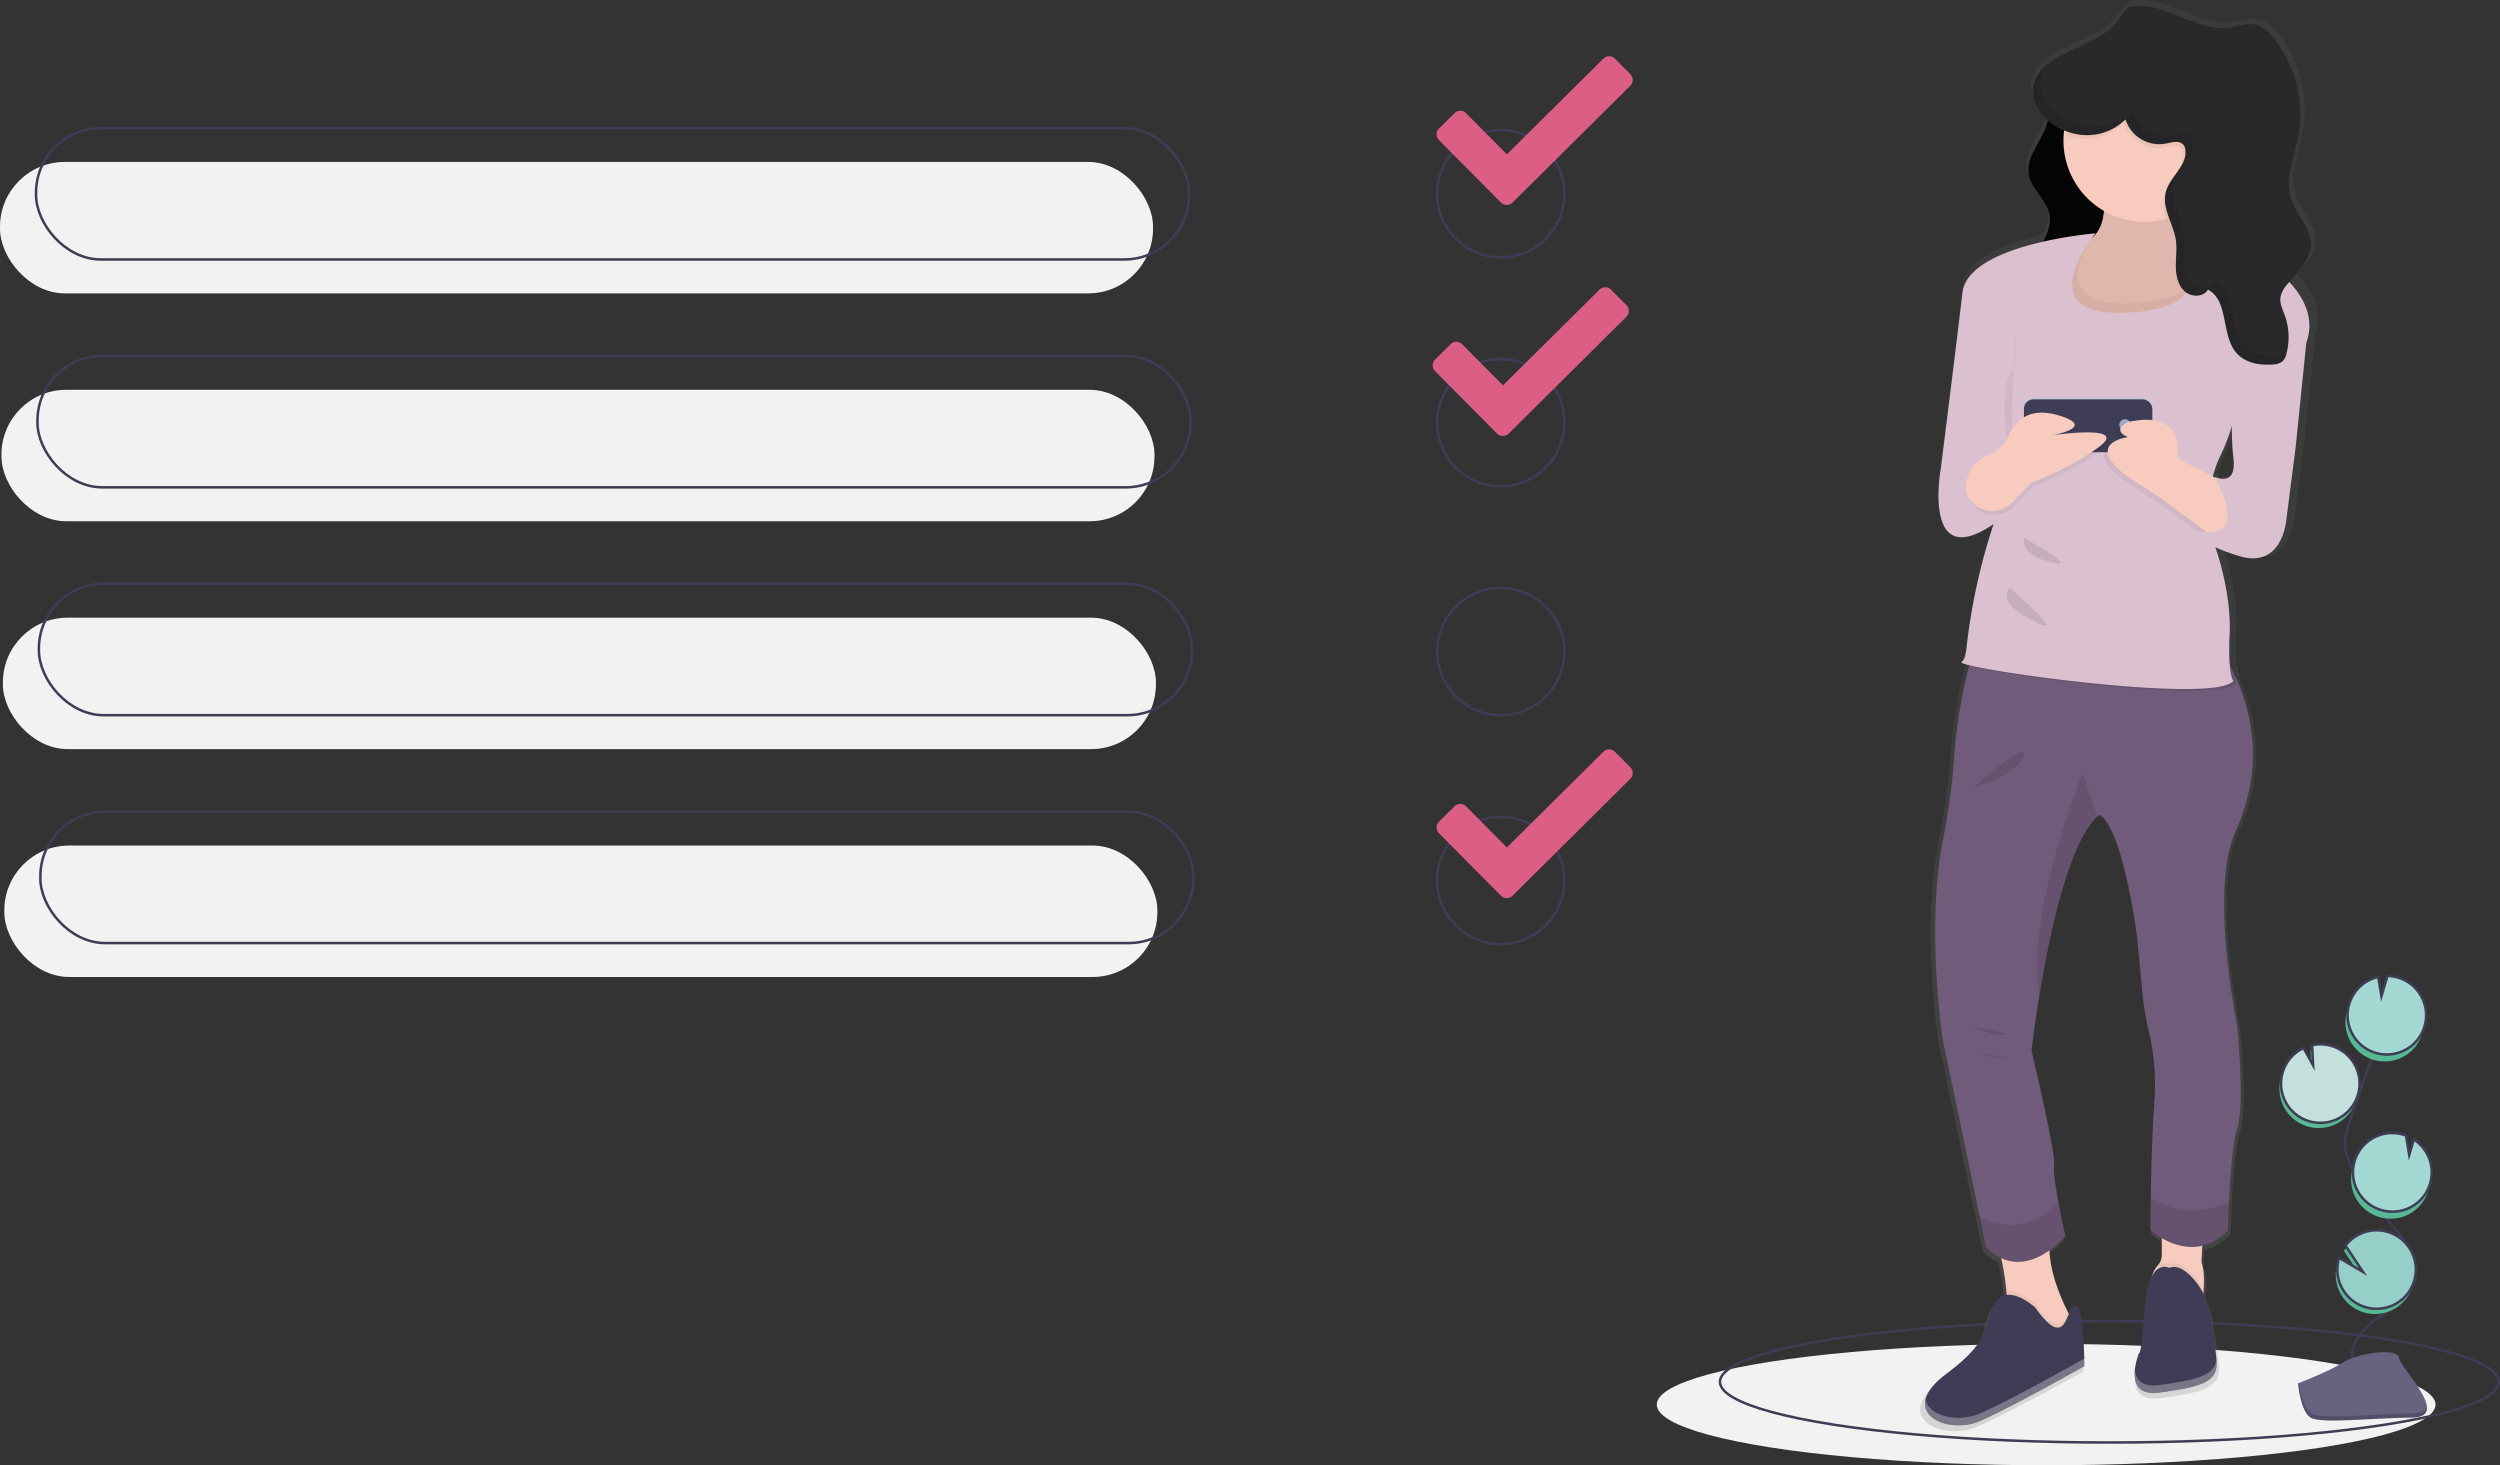 <svg xmlns="http://www.w3.org/2000/svg" xmlns:xlink="http://www.w3.org/1999/xlink" data-name="Layer 1" width="988.734" height="579.5" style=""><rect width="100%" height="100%" fill="#333333" stroke="none"/><rect id="backgroundrect" width="100%" height="100%" x="0" y="0" fill="none" stroke="none"/><defs><linearGradient id="ea70ace5-c99b-481d-ac97-2307e331f198" x1="0.5" y1="1" x2="0.5" y2="2.695636347011639e-8"><stop offset="0" stop-color="gray" stop-opacity="0.25"/><stop offset="0.535" stop-color="gray" stop-opacity="0.12"/><stop offset="1" stop-color="gray" stop-opacity="0.1"/></linearGradient></defs><title>accept request</title><g class="currentLayer" style=""><title>Layer 1</title><circle cx="593.535" cy="76.625" r="25.15" fill="none" stroke="#3f3d56" stroke-miterlimit="10" id="svg_1"/><path d="M644.795,29.326 l-6.081,-6.113 a3.228,3.228 0 0 0 -4.584,-0.032 l-38.171,37.852 l-16.141,-16.268 a3.218,3.218 0 0 0 -4.552,-0.032 l-6.144,6.081 a3.257,3.257 0 0 0 -0.032,4.584 L593.603,80.104 a3.257,3.257 0 0 0 4.584,0.032 l46.576,-46.225 A3.229,3.229 0 0 0 644.795,29.326 z" fill="#dc5e85" id="svg_2" class="" fill-opacity="1"/><rect y="64.05" width="456.016" height="51.976" rx="25.61" fill="#f2f2f2" id="svg_3"/><rect x="0.57" y="154.17" width="456.016" height="51.976" rx="25.61" fill="#f2f2f2" id="svg_4"/><rect x="1.14" y="244.291" width="456.016" height="51.976" rx="25.61" fill="#f2f2f2" id="svg_5"/><rect x="1.71" y="334.411" width="456.016" height="51.976" rx="25.61" fill="#f2f2f2" id="svg_6"/><rect x="14.252" y="50.637" width="456.016" height="51.976" rx="25.61" fill="none" stroke="#3f3d56" stroke-miterlimit="10" id="svg_7"/><rect x="14.822" y="140.757" width="456.016" height="51.976" rx="25.61" fill="none" stroke="#3f3d56" stroke-miterlimit="10" id="svg_8"/><rect x="15.392" y="230.877" width="456.016" height="51.976" rx="25.61" fill="none" stroke="#3f3d56" stroke-miterlimit="10" id="svg_9"/><rect x="15.962" y="320.997" width="456.016" height="51.976" rx="25.61" fill="none" stroke="#3f3d56" stroke-miterlimit="10" id="svg_10"/><circle cx="593.535" cy="167.165" r="25.15" fill="none" stroke="#3f3d56" stroke-miterlimit="10" id="svg_11"/><circle cx="593.535" cy="257.704" r="25.15" fill="none" stroke="#3f3d56" stroke-miterlimit="10" id="svg_12"/><circle cx="593.535" cy="348.243" r="25.15" fill="none" stroke="#3f3d56" stroke-miterlimit="10" id="svg_13"/><path d="M643.256,120.704 l-6.081,-6.113 a3.228,3.228 0 0 0 -4.584,-0.032 l-38.171,37.852 l-16.141,-16.268 a3.218,3.218 0 0 0 -4.552,-0.032 l-6.144,6.081 a3.257,3.257 0 0 0 -0.032,4.584 L592.065,171.482 a3.257,3.257 0 0 0 4.584,0.032 L643.225,125.288 A3.229,3.229 0 0 0 643.256,120.704 z" fill="#dc5e85" id="svg_14" class="" fill-opacity="1"/><path d="M644.795,303.459 l-6.081,-6.113 a3.228,3.228 0 0 0 -4.584,-0.032 l-38.171,37.852 l-16.141,-16.268 a3.218,3.218 0 0 0 -4.552,-0.032 l-6.144,6.081 a3.257,3.257 0 0 0 -0.032,4.584 L593.603,354.237 a3.257,3.257 0 0 0 4.584,0.032 L644.763,308.043 A3.229,3.229 0 0 0 644.795,303.459 z" fill="#dc5e85" id="svg_15" class="" fill-opacity="1"/><ellipse cx="809.234" cy="555.5" rx="154" ry="24" fill="#f2f2f2" id="svg_16"/><ellipse cx="834.234" cy="546.5" rx="154" ry="24" fill="none" stroke="#3f3d56" stroke-miterlimit="10" id="svg_17"/><path d="M909.848,109.868 q-0.667,-0.76 -1.372,-1.479 c3.61,-4.095 7.346,-8.295 7.312,-13.558 c-0.04,-6.396 -5.715,-11.303 -7.835,-17.35 c-2.885,-8.229 1.118,-17.045 2.765,-25.597 a48.005,48.005 0 0 0 -10.41,-39.529 c-1.667,-1.97 -3.603,-3.876 -6.084,-4.658 c-3.775,-1.19 -7.79,0.463 -11.723,0.949 c-12.983,1.603 -24.795,-9.584 -37.841,-8.582 a7.036,7.036 0 0 0 -2.511,0.562 c-1.688,0.807 -2.603,2.589 -3.647,4.124 c-4.052,5.962 -10.857,8.926 -17.627,11.988 a9.213,9.213 0 0 0 -2.405,1.103 c-2.033,0.947 -4.035,1.934 -5.924,3.052 c-12.782,7.566 -10.928,18.151 -3.391,24.689 c-1.473,7.34 -8.976,13.804 -7.684,21.35 c1.013,5.916 7.174,9.942 8.361,15.827 c0.689,3.418 -0.396,6.675 -1.904,9.908 c-14.304,3.31 -30.462,9.406 -31.723,20.164 c-2.194,18.716 -8.797,70.406 -8.797,70.406 s-7.65,41.415 21.419,21.837 l-0.373,1.102 a240.92,240.92 0 0 0 -10.669,48.817 c-0.295,2.469 -0.886,4.415 -1.962,5.05 c-0.39,0.23 0.381,0.595 2.06,1.052 c-0.19,0.697 -0.394,1.389 -0.576,2.088 a198.389,198.389 0 0 0 -6.097,36.972 a260.048,260.048 0 0 1 -4.567,32.929 c-6.885,34.638 0,79.065 0,79.065 l15.024,70.737 l2.57,12.093 a17.969,17.969 0 0 0 6.09,4.395 a94.292,94.292 0 0 1 2.088,13.165 c0.041,0.493 0.074,0.993 0.105,1.494 a6.282,6.282 0 0 0 -4.458,2.784 c-5.355,7.53 0.765,13.554 -19.889,28.614 c-5.336,3.891 -7.91,7.428 -8.562,10.434 h0 v0 c-0.703,3.235 0.824,5.851 3.548,7.623 l0.006,0.004 a12.917,12.917 0 0 0 1.445,0.808 l0.023,0.011 q0.379,0.181 0.776,0.345 l0.004,0.001 q0.399,0.163 0.816,0.309 l0.048,0.016 q0.392,0.135 0.798,0.254 l0.058,0.017 q0.422,0.122 0.857,0.226 c0.025,0.006 0.05,0.011 0.074,0.017 q0.4,0.094 0.81,0.172 c0.035,0.007 0.07,0.014 0.106,0.021 q0.438,0.082 0.886,0.146 c0.032,0.005 0.065,0.008 0.098,0.013 q0.401,0.055 0.809,0.096 c0.052,0.005 0.103,0.011 0.155,0.016 q0.447,0.042 0.901,0.066 c0.039,0.002 0.078,0.003 0.116,0.005 q0.401,0.019 0.807,0.024 c0.063,0.001 0.127,0.002 0.19,0.002 c0.302,0.001 0.605,-0.002 0.909,-0.013 c0.04,-0.001 0.08,-0.004 0.12,-0.006 q0.403,-0.016 0.808,-0.046 c0.072,-0.005 0.143,-0.01 0.214,-0.016 c0.303,-0.025 0.607,-0.055 0.91,-0.093 c0.036,-0.004 0.072,-0.01 0.108,-0.015 q0.408,-0.052 0.815,-0.12 c0.076,-0.012 0.151,-0.025 0.227,-0.038 c0.302,-0.053 0.603,-0.11 0.903,-0.175 c0.029,-0.006 0.058,-0.014 0.087,-0.02 c0.274,-0.061 0.547,-0.127 0.82,-0.199 c0.077,-0.02 0.154,-0.04 0.23,-0.061 c0.297,-0.081 0.593,-0.166 0.887,-0.26 l0.049,-0.017 c0.279,-0.09 0.556,-0.188 0.831,-0.289 q0.111,-0.041 0.222,-0.084 c0.29,-0.111 0.578,-0.226 0.862,-0.35 c13.77,-6.024 42.073,-21.837 42.073,-21.837 l-0,-0.144 l-0,-0.096 l-0.001,-0.14 l-0.001,-0.125 l-0.002,-0.219 l-0.002,-0.196 c-0.001,-0.078 -0.002,-0.156 -0.003,-0.243 l-0.003,-0.231 c-0.001,-0.105 -0.003,-0.208 -0.004,-0.324 c-0.001,-0.078 -0.003,-0.164 -0.004,-0.247 c-0.002,-0.121 -0.004,-0.237 -0.006,-0.368 q-0.006,-0.312 -0.013,-0.658 h0 c-0.141,-6.58 -0.79,-21.696 -3.786,-21.106 c-1.021,0.201 -1.714,1.635 -2.43,3.287 c-0.116,-0.218 -0.234,-0.441 -0.354,-0.674 c-2.916,-5.623 -7.133,-15.273 -7.544,-24.705 a44.207,44.207 0 0 0 6.504,-5.769 s-1.538,-6.476 -2.846,-13.306 c-1.132,-5.919 -2.096,-12.108 -1.744,-14.555 c0.765,-5.271 -9.18,-45.933 -9.18,-45.933 s1.025,-8.946 3.083,-21.378 c4.001,-24.164 11.88,-61.505 23.638,-72.062 c0.275,-0.241 0.543,-0.474 0.819,-0.685 c0,0 8.415,1.506 15.299,48.945 l1.997,21.129 a122.618,122.618 0 0 0 2.968,17.364 a91.451,91.451 0 0 1 1.92,27.771 c-0.872,12.455 -1.247,27.116 -1.408,37.409 c-0.122,7.756 -0.122,13.042 -0.122,13.042 a28.878,28.878 0 0 0 4.59,3.171 v6.909 a5.749,5.749 0 0 1 -1.61,3.926 l-0.027,0.029 a10.665,10.665 0 0 0 -2.31,4.249 c-1.335,2.404 -2.465,6.308 -2.938,12.588 c-1.53,20.331 -2.295,18.072 -2.295,18.072 a26.81,26.81 0 0 0 -1.735,6.856 v0 l0,0.001 c-0.043,0.44 -0.071,0.882 -0.079,1.326 c-0.001,0.07 -0.001,0.139 -0.001,0.209 q-0.001,0.305 0.011,0.608 q0.006,0.149 0.016,0.297 q0.015,0.225 0.038,0.448 q0.021,0.203 0.049,0.403 c0.014,0.095 0.028,0.191 0.044,0.285 q0.047,0.271 0.109,0.535 c0.019,0.079 0.039,0.157 0.06,0.235 c0.049,0.184 0.102,0.366 0.163,0.545 c0.019,0.056 0.042,0.11 0.062,0.166 q0.091,0.244 0.199,0.479 c0.022,0.047 0.042,0.096 0.065,0.142 c0.089,0.182 0.189,0.358 0.296,0.529 c0.029,0.048 0.059,0.095 0.09,0.142 a5.671,5.671 0 0 0 0.366,0.496 c0.031,0.037 0.063,0.073 0.095,0.109 a5.463,5.463 0 0 0 0.461,0.473 c0.017,0.015 0.036,0.029 0.053,0.044 a5.632,5.632 0 0 0 0.529,0.409 c0.029,0.02 0.056,0.041 0.085,0.06 a6.119,6.119 0 0 0 0.629,0.359 c0.043,0.022 0.086,0.043 0.13,0.064 a6.956,6.956 0 0 0 0.719,0.292 c0.042,0.014 0.086,0.027 0.128,0.041 a8.285,8.285 0 0 0 0.851,0.229 l0.031,0.005 c0.298,0.062 0.614,0.108 0.944,0.145 c0.046,0.005 0.089,0.011 0.135,0.016 c0.327,0.032 0.671,0.05 1.029,0.056 c0.067,0.001 0.134,0.002 0.201,0.002 c0.363,0.001 0.741,-0.01 1.137,-0.036 c0.062,-0.004 0.126,-0.01 0.188,-0.015 c0.421,-0.032 0.856,-0.076 1.315,-0.14 c16.064,-2.259 23.714,-3.765 22.949,-12.801 c-0.461,-5.446 -1.756,-13.355 -2.712,-18.778 a28.237,28.237 0 0 0 -2.646,-7.919 q0.06,-0.635 0.11,-1.307 c0.275,-3.735 0.26,-8.178 -0.872,-11.152 l0.353,-6.593 a21.02,21.02 0 0 0 10.357,-6.208 s0.115,-4.887 0.451,-11.363 c0.505,-10.007 1.515,-23.817 3.374,-29.299 c3.06,-9.036 0,-40.662 0,-40.662 s-11.475,-54.216 -0.765,-77.559 c9.448,-20.591 9.365,-41.189 0.278,-61.265 a3.098,3.098 0 0 0 0.487,-0.481 s-2.295,-1.506 -1.53,-18.825 c0.584,-13.218 -3.286,-26.865 -5.152,-32.591 a79.727,79.727 0 0 0 8.977,3.224 c17.594,5.271 19.124,-14.307 19.124,-14.307 L911.222,175.706 l4.536,-43.774 l-0,-0.002 C917.002,128.496 918.669,119.918 909.848,109.868 zm-77.766,-29.015 c-0.021,0.485 -0.054,0.969 -0.103,1.451 a19.488,19.488 0 0 1 -0.981,4.572 a30.382,30.382 0 0 0 0.949,-6.108 C831.991,80.797 832.037,80.824 832.082,80.853 zM878.328,187.754 c0.272,0.497 0.53,0.981 0.778,1.457 l-1.932,-0.986 a43.26,43.26 0 0 1 3.449,-10.26 a72.651,72.651 0 0 0 4.676,-11.821 a118.024,118.024 0 0 0 0.679,14.08 C887.508,192.272 878.328,187.754 878.328,187.754 z" fill="url(#ea70ace5-c99b-481d-ac97-2307e331f198)" id="svg_18"/><path d="M813.459,24.037 c-2.445,1.668 -5.001,3.595 -5.872,6.424 c-1.404,4.563 2.119,9.144 2.468,13.905 c0.634,8.657 -9.157,15.812 -7.713,24.372 c0.989,5.867 7.003,9.86 8.162,15.696 c1.69,8.511 -7.536,16.017 -6.81,24.664 c0.387,4.606 3.59,8.517 7.225,11.372 a35.168,35.168 0 0 0 17.645,7.24 c-0.428,-7.404 -5.92,-14.141 -4.977,-21.497 c0.646,-5.044 4.195,-9.169 6.248,-13.822 c3.605,-8.169 2.452,-17.624 0.289,-26.287 S824.84,48.877 824.682,39.95 c-0.095,-5.374 2.427,-13.272 0.577,-18.371 C823.011,15.38 817.649,21.18 813.459,24.037 z" fill="#3f3d56" id="svg_19"/><path d="M813.459,24.243 c-2.445,1.668 -5.001,3.595 -5.872,6.424 c-1.404,4.563 2.119,9.144 2.468,13.905 c0.634,8.657 -9.157,15.812 -7.713,24.372 c0.989,5.867 7.003,9.86 8.162,15.696 c1.69,8.511 -7.536,16.017 -6.81,24.664 c0.387,4.606 3.59,8.517 7.225,11.372 a35.168,35.168 0 0 0 17.645,7.24 c-0.428,-7.404 -5.92,-14.141 -4.977,-21.497 c0.646,-5.044 4.195,-9.169 6.248,-13.822 c3.605,-8.169 2.452,-17.624 0.289,-26.287 s-5.284,-17.227 -5.441,-26.154 c-0.095,-5.374 2.427,-13.272 0.577,-18.371 C823.011,15.586 817.649,21.386 813.459,24.243 z" opacity="1" id="svg_20" class="" fill-opacity="1" fill="#050505"/><path d="M820.616,523.862 l-6.721,6.721 s-23.897,12.695 -20.91,-4.481 a61.803,61.803 0 0 0 0.515,-15.443 a95.985,95.985 0 0 0 -4.249,-21.149 L811.655,485.03 c-3.726,11.709 2.412,26.451 6.243,33.956 C819.444,522.01 820.616,523.862 820.616,523.862 z" fill="#f7ccbf" id="svg_21" class="" fill-opacity="1"/><path d="M871.502,510.278 a68.315,68.315 0 0 1 -0.851,6.863 s-18.669,12.695 -20.163,-1.494 c-0.971,-9.245 1.225,-13.42 2.883,-15.204 l0.026,-0.028 a5.749,5.749 0 0 0 1.572,-3.894 V479.803 L871.397,485.03 l-0.747,14.189 C871.755,502.169 871.77,506.574 871.502,510.278 z" fill="#f7ccbf" id="svg_22" class="" fill-opacity="1"/><path d="M820.616,523.862 l-6.721,6.721 s-23.897,12.695 -20.91,-4.481 a61.803,61.803 0 0 0 0.515,-15.443 c5.235,-0.769 11.433,4.988 11.433,4.988 c8.752,12.352 11.112,7.677 12.964,3.338 C819.444,522.01 820.616,523.862 820.616,523.862 z" opacity="0.05" id="svg_23"/><path d="M804.934,517.141 s-10.455,-9.708 -15.682,-2.24 s0.747,13.442 -19.416,28.377 s0,24.644 13.442,18.669 s41.073,-21.656 41.073,-21.656 s0,-24.644 -3.734,-23.897 S817.629,535.064 804.934,517.141 z" fill="#3f3d56" id="svg_24"/><path d="M871.502,510.278 a68.315,68.315 0 0 1 -0.851,6.863 s-18.669,12.695 -20.163,-1.494 c-0.971,-9.245 1.225,-13.42 2.883,-15.204 a4.461,4.461 0 0 1 4.585,-0.478 c2.987,-1.329 6.273,0.889 8.991,3.756 A26.399,26.399 0 0 1 871.502,510.278 z" opacity="0.05" id="svg_25"/><path d="M857.955,501.459 s-8.215,-4.481 -9.708,15.682 s-2.24,17.923 -2.24,17.923 s-7.468,17.923 8.215,15.682 s23.15,-3.734 22.403,-12.695 c-0.45,-5.401 -1.714,-13.244 -2.647,-18.623 a27.383,27.383 0 0 0 -7.028,-14.216 C864.224,502.344 860.942,500.131 857.955,501.459 z" fill="#3f3d56" id="svg_26" class=""/><path d="M884.839,405.872 s2.987,31.365 0,40.326 c-1.815,5.436 -2.8,19.132 -3.293,29.057 c-0.329,6.422 -0.441,11.269 -0.441,11.269 c-14.189,14.935 -30.618,0 -30.618,0 s0,-5.242 0.119,-12.934 c0.157,-10.208 0.523,-24.748 1.374,-37.1 a92.094,92.094 0 0 0 -1.874,-27.541 A123.369,123.369 0 0 1 847.209,391.728 l-1.949,-20.954 c-6.721,-47.047 -14.935,-48.54 -14.935,-48.54 c-0.269,0.209 -0.53,0.441 -0.799,0.68 c-11.478,10.47 -19.17,47.502 -23.075,71.466 c-2.009,12.329 -3.01,21.201 -3.01,21.201 s9.708,40.326 8.961,45.553 c-0.344,2.427 0.597,8.565 1.703,14.435 c1.277,6.773 2.778,13.196 2.778,13.196 c-18.669,20.163 -31.365,4.481 -31.365,4.481 l-2.509,-11.993 l-14.667,-70.152 s-6.721,-44.06 0,-78.411 a261.77,261.77 0 0 0 4.458,-32.656 a199.617,199.617 0 0 1 5.952,-36.667 q1.367,-5.332 3.032,-10.582 s28.041,-4.876 54.447,-4.876 c19.804,0 38.683,2.741 44.127,12.344 q1.882,3.316 3.42,6.646 c9.454,20.32 9.738,41.192 0.314,62.057 C873.637,352.104 884.839,405.872 884.839,405.872 z" fill="#715b7a" id="svg_27" class="" fill-opacity="1"/><path d="M822.11,134.793 s-39.579,-40.326 -9.708,-37.339 c6.773,0.68 11.358,-0.53 14.398,-2.8 c3.465,-2.584 4.921,-6.542 5.324,-10.671 c0.821,-8.237 -2.546,-17.146 -2.546,-17.146 s40.326,-32.111 32.111,8.215 a68.747,68.747 0 0 0 -1.568,12.464 c-0.134,8.558 2.681,11.836 6.631,13.181 c6.661,2.278 16.563,-0.911 21.074,6.467 C896.041,120.604 822.11,134.793 822.11,134.793 z" fill="#ffb9b9" id="svg_28"/><path d="M822.11,134.793 s-39.579,-40.326 -9.708,-37.339 c6.773,0.68 11.358,-0.53 14.398,-2.8 c3.465,-2.584 4.921,-6.542 5.324,-10.671 c0.821,-8.237 -2.546,-17.146 -2.546,-17.146 s40.326,-32.111 32.111,8.215 a68.747,68.747 0 0 0 -1.568,12.464 c-0.134,8.558 2.681,11.836 6.631,13.181 c6.661,2.278 16.563,-0.911 21.074,6.467 C896.041,120.604 822.11,134.793 822.11,134.793 z" opacity="1" id="svg_29" class="" fill-opacity="1" fill="#e0b7ac"/><path d="M880.313,55.635 a32.111,32.111 0 0 1 -64.223,0 c0,-0.597 0.015,-1.195 0.052,-1.785 a32.11,32.11 0 0 1 64.17,1.785 z" fill="#f7ccbf" id="svg_30" class="" fill-opacity="1"/><path d="M822.11,134.793 s-39.579,-40.326 -9.708,-37.339 c6.773,0.68 11.358,-0.53 14.398,-2.8 c-5.78,9.589 -12.284,26.832 16.967,25.204 c26.772,-1.486 26.316,-12.158 22.986,-19.162 c6.661,2.278 16.563,-0.911 21.074,6.467 C896.041,120.604 822.11,134.793 822.11,134.793 z" opacity="0.05" id="svg_31"/><path d="M884.839,269.959 c-6.796,8.834 -93.421,-2.748 -106.087,-6.594 q1.367,-5.332 3.032,-10.582 s28.041,-4.876 54.447,-4.876 c19.804,0 38.683,2.741 44.127,12.344 q1.882,3.316 3.42,6.646 C884.256,269.571 884.839,269.959 884.839,269.959 z" opacity="0.1" id="svg_32"/><path d="M828.786,92.272 s-50.407,4.107 -52.648,23.523 c-2.142,18.561 -8.588,69.823 -8.588,69.823 s-7.468,41.073 20.91,21.656 l-0.364,1.093 a242.191,242.191 0 0 0 -10.415,48.413 c-0.288,2.448 -0.865,4.378 -1.915,5.008 c-3.734,2.24 100.068,17.176 107.536,7.468 c0,0 -2.24,-1.494 -1.494,-18.669 s-5.974,-35.098 -5.974,-35.098 s-5.974,-17.923 2.24,-35.098 s5.227,-22.403 5.227,-22.403 l28.377,-21.656 s6.128,-10.506 -5.075,-23.474 a38.812,38.812 0 0 0 -26.672,-13.142 l-19.574,-1.392 s21.45,23.073 -18.876,25.313 S828.786,92.272 828.786,92.272 z" fill="#dbc0d0" id="svg_33" class="" fill-opacity="1"/><path d="M796.72,131.806 s1.494,11.948 -1.494,15.682 s-3.734,20.91 0,31.365 " opacity="0.05" id="svg_34" class=""/><path d="M829.525,322.913 c-11.478,10.47 -19.17,47.502 -23.075,71.466 c-5.437,-33.358 17.153,-88.575 17.153,-88.575 z" opacity="0.1" id="svg_35"/><path d="M816.883,488.764 c-18.669,20.163 -31.365,4.481 -31.365,4.481 l-2.509,-11.993 c7.057,3.667 18.983,6.512 31.096,-5.683 C815.381,482.342 816.883,488.764 816.883,488.764 z" opacity="0.1" id="svg_36"/><path d="M881.546,475.255 c-0.329,6.422 -0.441,11.269 -0.441,11.269 c-14.189,14.935 -30.618,0 -30.618,0 s0,-5.242 0.119,-12.934 C856.768,477.503 867.842,481.811 881.546,475.255 z" opacity="0.1" id="svg_37"/><rect x="800.453" y="157.196" width="50.781" height="20.91" rx="3.75" fill="#cdd0db" id="svg_38"/><rect x="800.453" y="157.196" width="50.781" height="20.91" rx="3.75" opacity="0.05" id="svg_39"/><rect x="800.453" y="157.943" width="50.781" height="20.91" rx="3.75" fill="#3f3d56" id="svg_40"/><circle cx="840.406" cy="168.024" r="2.24" fill="#9da7c0" id="svg_41"/><path d="M778.841,190.308 a14.523,14.523 0 0 1 8.436,-8.888 a13.241,13.241 0 0 0 7.243,-6.503 c2.945,-6.519 8.173,-13.24 21.615,-8.759 s-3.734,7.468 -3.734,7.468 s30.618,-4.481 18.669,4.481 s-26.884,14.189 -26.884,14.189 l-7.354,7.787 a10.992,10.992 0 0 1 -16.417,-0.326 A9.511,9.511 0 0 1 778.841,190.308 z" opacity="0.05" id="svg_42"/><path d="M778.094,188.814 a14.523,14.523 0 0 1 8.436,-8.888 a13.241,13.241 0 0 0 7.243,-6.503 c2.945,-6.519 8.173,-13.24 21.615,-8.759 s-3.734,7.468 -3.734,7.468 s30.618,-4.481 18.669,4.481 s-26.884,14.189 -26.884,14.189 l-7.354,7.787 a10.992,10.992 0 0 1 -16.417,-0.326 A9.511,9.511 0 0 1 778.094,188.814 z" fill="#f7ccbf" id="svg_43" class="" fill-opacity="1"/><path d="M883.345,204.243 L878.118,216.938 l-6.691,-4.921 l-18.699,-13.748 l-12.695,-8.215 c-17.923,-13.442 0,-15.682 0,-15.682 c-6.721,-2.987 0,-5.974 0,-5.974 c23.897,-5.227 19.416,14.189 19.416,14.189 l15.137,7.849 l5.026,2.606 z" opacity="0.05" id="svg_44"/><path d="M884.839,202.749 l-5.227,12.695 l-6.691,-4.921 l-18.699,-13.748 L841.526,188.561 c-17.923,-13.442 0,-15.682 0,-15.682 c-6.721,-2.987 0,-5.974 0,-5.974 c23.897,-5.227 19.416,14.189 19.416,14.189 l15.137,7.849 l5.026,2.606 z" fill="#f7ccbf" id="svg_45" class="" fill-opacity="1"/><path d="M884.839,202.749 l-5.227,12.695 l-6.691,-4.921 c6.056,0.217 13.21,-2.711 3.159,-21.582 l5.026,2.606 z" opacity="0.05" id="svg_46"/><path d="M910.931,127.325 l1.441,5.875 l-4.429,43.412 l-3.734,29.124 s-1.494,19.416 -18.669,14.189 s-18.669,-10.455 -18.669,-10.455 s24.644,8.215 8.961,-20.91 c0,0 8.961,4.481 7.468,-7.468 s0,-32.858 0,-32.858 z" fill="#dbc0d0" id="svg_47" class="" fill-opacity="1"/><path d="M881.852,55.635 a32.116,32.116 0 0 1 -25.009,31.32 c-1.075,-3.107 -1.837,-6.198 -1.053,-9.342 c1.516,-6.101 8.558,-10.552 7.774,-16.787 a4.137,4.137 0 0 0 -0.709,-1.957 c-1.576,-2.076 -4.787,-1.045 -7.341,-0.53 a13.968,13.968 0 0 1 -15.623,-9.633 a21.825,21.825 0 0 1 -22.209,5.145 a32.11,32.11 0 0 1 64.17,1.785 z" opacity="0.05" id="svg_48"/><path d="M840.641,47.213 a13.956,13.956 0 0 0 15.616,9.63 c2.556,-0.51 5.766,-1.542 7.342,0.535 a4.035,4.035 0 0 1 0.708,1.95 c0.79,6.24 -6.253,10.688 -7.77,16.792 c-1.562,6.285 3.017,12.356 3.992,18.759 c0.533,3.503 -0.031,7.071 0.01,10.613 s0.836,7.349 3.462,9.727 s7.481,2.402 9.24,-0.673 c8.403,4.44 5.048,18.203 11.428,25.247 c3.519,3.885 9.308,4.819 14.527,4.321 a6.127,6.127 0 0 0 3.415,-1.102 a5.934,5.934 0 0 0 1.67,-3.14 a25.471,25.471 0 0 0 -0.65,-15.105 c-0.838,-2.32 -2.038,-4.665 -1.728,-7.112 a10.529,10.529 0 0 1 2.59,-5.076 c4.012,-4.974 9.487,-9.783 9.447,-16.173 c-0.039,-6.343 -5.579,-11.21 -7.648,-17.206 c-2.816,-8.161 1.092,-16.904 2.699,-25.386 a48.157,48.157 0 0 0 -10.163,-39.203 c-1.628,-1.954 -3.517,-3.844 -5.939,-4.619 c-3.685,-1.18 -7.605,0.46 -11.444,0.941 c-12.674,1.59 -24.205,-9.504 -36.94,-8.511 a6.779,6.779 0 0 0 -2.452,0.558 c-1.648,0.801 -2.541,2.567 -3.56,4.09 c-5.622,8.404 -16.674,10.799 -25.339,16.009 C787.848,38.295 821.288,65.839 840.641,47.213 z" fill="#29292b" id="svg_49" class="" fill-opacity="1"/><path d="M783.278,558.961 c-8.727,3.879 -20.282,1.146 -21.801,-5.335 c-1.829,8.556 11.831,12.753 21.801,8.322 c13.442,-5.974 41.073,-21.656 41.073,-21.656 s-0,-1.16 -0.038,-2.965 C823.507,537.782 796.519,553.076 783.278,558.961 z" fill="#fff" opacity="0.3" id="svg_50"/><path d="M876.586,537.621 c-0.861,6.718 -8.312,8.13 -22.365,10.138 c-7.146,1.021 -9.479,-2.147 -9.908,-5.896 c-0.467,4.802 0.897,10.171 9.908,8.883 c15.682,-2.24 23.15,-3.734 22.403,-12.695 C876.613,537.912 876.598,537.764 876.586,537.621 z" fill="#fff" opacity="0.3" id="svg_51"/><g opacity="0.1" id="svg_52"><path d="M902.182,140.823 c-5.218,0.498 -11.007,-0.437 -14.527,-4.321 c-6.381,-7.044 -3.025,-20.806 -11.428,-25.246 c-1.759,3.075 -6.614,3.051 -9.24,0.673 s-3.422,-6.184 -3.462,-9.727 s0.524,-7.111 -0.01,-10.613 c-0.975,-6.403 -5.554,-12.474 -3.992,-18.759 c1.517,-6.104 8.56,-10.552 7.77,-16.792 a4.035,4.035 0 0 0 -0.708,-1.95 c-1.576,-2.077 -4.786,-1.045 -7.342,-0.535 a13.956,13.956 0 0 1 -15.616,-9.63 c-17.299,16.649 -45.847,-3.591 -33.64,-18.943 c-19.049,15.481 12.203,39.686 30.653,21.93 a13.956,13.956 0 0 0 15.616,9.63 c2.556,-0.51 5.766,-1.542 7.342,0.535 a4.035,4.035 0 0 1 0.708,1.95 c0.79,6.24 -6.253,10.688 -7.77,16.792 c-1.562,6.285 3.017,12.356 3.992,18.759 c0.533,3.503 -0.031,7.071 0.01,10.613 s0.836,7.349 3.462,9.727 s7.481,2.402 9.24,-0.673 c8.403,4.44 5.048,18.203 11.428,25.246 c3.519,3.885 9.308,4.819 14.527,4.321 a6.128,6.128 0 0 0 3.415,-1.102 a4.866,4.866 0 0 0 1.379,-2.186 A10.468,10.468 0 0 1 902.182,140.823 z" id="svg_53"/><path d="M841.479,3.779 c0.257,-0.384 0.505,-0.782 0.76,-1.178 c-0.062,0.026 -0.126,0.045 -0.187,0.075 c-1.648,0.801 -2.541,2.567 -3.56,4.09 q-0.526,0.786 -1.113,1.503 A21.346,21.346 0 0 0 841.479,3.779 z" id="svg_54"/></g><path d="M800.453,212.685 s-1.932,6.721 10.763,9.708 S800.453,212.685 800.453,212.685 z" opacity="0.1" id="svg_55"/><path d="M794.895,232.599 s-6.481,4.73 9.152,12.944 S794.895,232.599 794.895,232.599 z" opacity="0.1" id="svg_56"/><path d="M780.349,311.508 s17.594,-4.979 19.999,-12.446 S780.349,311.508 780.349,311.508 z" opacity="0.1" id="svg_57"/><path d="M780.349,406.099 s7.58,3.734 12.378,3.236 S780.349,406.099 780.349,406.099 z" opacity="0.1" id="svg_58"/><path d="M783.009,416.554 s3.427,1.742 9.718,1.991 S783.009,416.554 783.009,416.554 z" opacity="0.1" id="svg_59"/><path d="M911.722,445.2 a15.529,15.529 0 1 0 2.068,-29.782 l0.389,7.993 l-3.781,-6.85 a15.47,15.47 0 0 0 -7.971,8.747 a15.228,15.228 0 0 0 -0.893,4.201 A15.526,15.526 0 0 0 911.722,445.2 z" fill="#57b894" id="svg_60"/><path d="M930.433,537.902 c-1.335,-6.797 4.449,-12.824 10.163,-16.741 s12.389,-7.766 14.339,-14.413 c2.802,-9.553 -5.544,-18.302 -12.039,-25.847 a93.49,93.49 0 0 1 -12.329,-18.323 a25.222,25.222 0 0 1 -2.949,-8.331 c-0.512,-4.235 0.848,-8.448 2.219,-12.488 q6.849,-20.184 14.645,-40.03 " fill="none" stroke="#3f3d56" stroke-miterlimit="10" id="svg_61"/><path d="M912.362,443.142 a15.529,15.529 0 1 0 2.068,-29.782 l0.389,7.993 l-3.781,-6.85 a15.47,15.47 0 0 0 -7.971,8.747 a15.228,15.228 0 0 0 -0.893,4.201 A15.526,15.526 0 0 0 912.362,443.142 z" fill="#c3e0dd" stroke="#3f3d56" stroke-miterlimit="10" id="svg_62" class="" fill-opacity="1"/><path d="M928.535,398.969 a15.511,15.511 0 0 1 11.177,-9.847 l1.279,7.598 l2.37,-7.98 a15.527,15.527 0 1 1 -14.826,10.229 z" fill="#57b894" id="svg_63"/><path d="M929.388,396.225 A15.511,15.511 0 0 1 940.565,386.378 l1.279,7.598 l2.37,-7.98 a15.527,15.527 0 1 1 -14.826,10.229 z" fill="#a4d8d3" stroke="#3f3d56" stroke-miterlimit="10" id="svg_64" class="" fill-opacity="1"/><path d="M940.17,481.055 a15.527,15.527 0 0 0 13.743,-27.624 l-1.821,6.133 l-1.292,-7.688 a0.272,0.272 0 0 0 -0.04,-0.015 a15.528,15.528 0 1 0 -10.59,29.194 z" fill="#57b894" id="svg_65"/><path d="M940.909,478.276 a15.527,15.527 0 0 0 13.743,-27.624 l-1.821,6.133 l-1.292,-7.688 a0.271,0.271 0 0 0 -0.04,-0.015 a15.528,15.528 0 1 0 -10.59,29.194 z" fill="#a4d8d3" stroke="#3f3d56" stroke-miterlimit="10" id="svg_66" class="" fill-opacity="1"/><path d="M924.004,506.843 a15.52,15.52 0 1 0 2.992,-12.16 l6.919,10.413 l-9.453,-5.527 A15.383,15.383 0 0 0 924.004,506.843 z" fill="#57b894" id="svg_67"/><path d="M924.643,504.785 a15.52,15.52 0 1 0 2.992,-12.16 l6.919,10.413 l-9.453,-5.527 A15.383,15.383 0 0 0 924.643,504.785 z" fill="#96cec8" stroke="#3f3d56" stroke-miterlimit="10" id="svg_68" class="" fill-opacity="1"/><path d="M908.874,547.109 s13.703,-5.37 17.833,-8.311 s21.079,-6.452 22.103,-1.736 s20.593,23.457 5.122,23.581 s-35.947,2.538 -40.069,0.028 S908.874,547.109 908.874,547.109 z" fill="#656380" id="svg_69"/><path d="M954.208,559.002 c-15.471,0.125 -35.947,2.538 -40.069,0.028 c-3.139,-1.912 -4.39,-8.773 -4.808,-11.938 c-0.29,0.012 -0.457,0.018 -0.457,0.018 s0.868,11.052 4.99,13.562 s24.598,0.097 40.069,-0.028 c4.466,-0.036 6.008,-1.625 5.924,-3.978 C959.235,558.087 957.532,558.975 954.208,559.002 z" opacity="0.2" id="svg_70"/></g></svg>